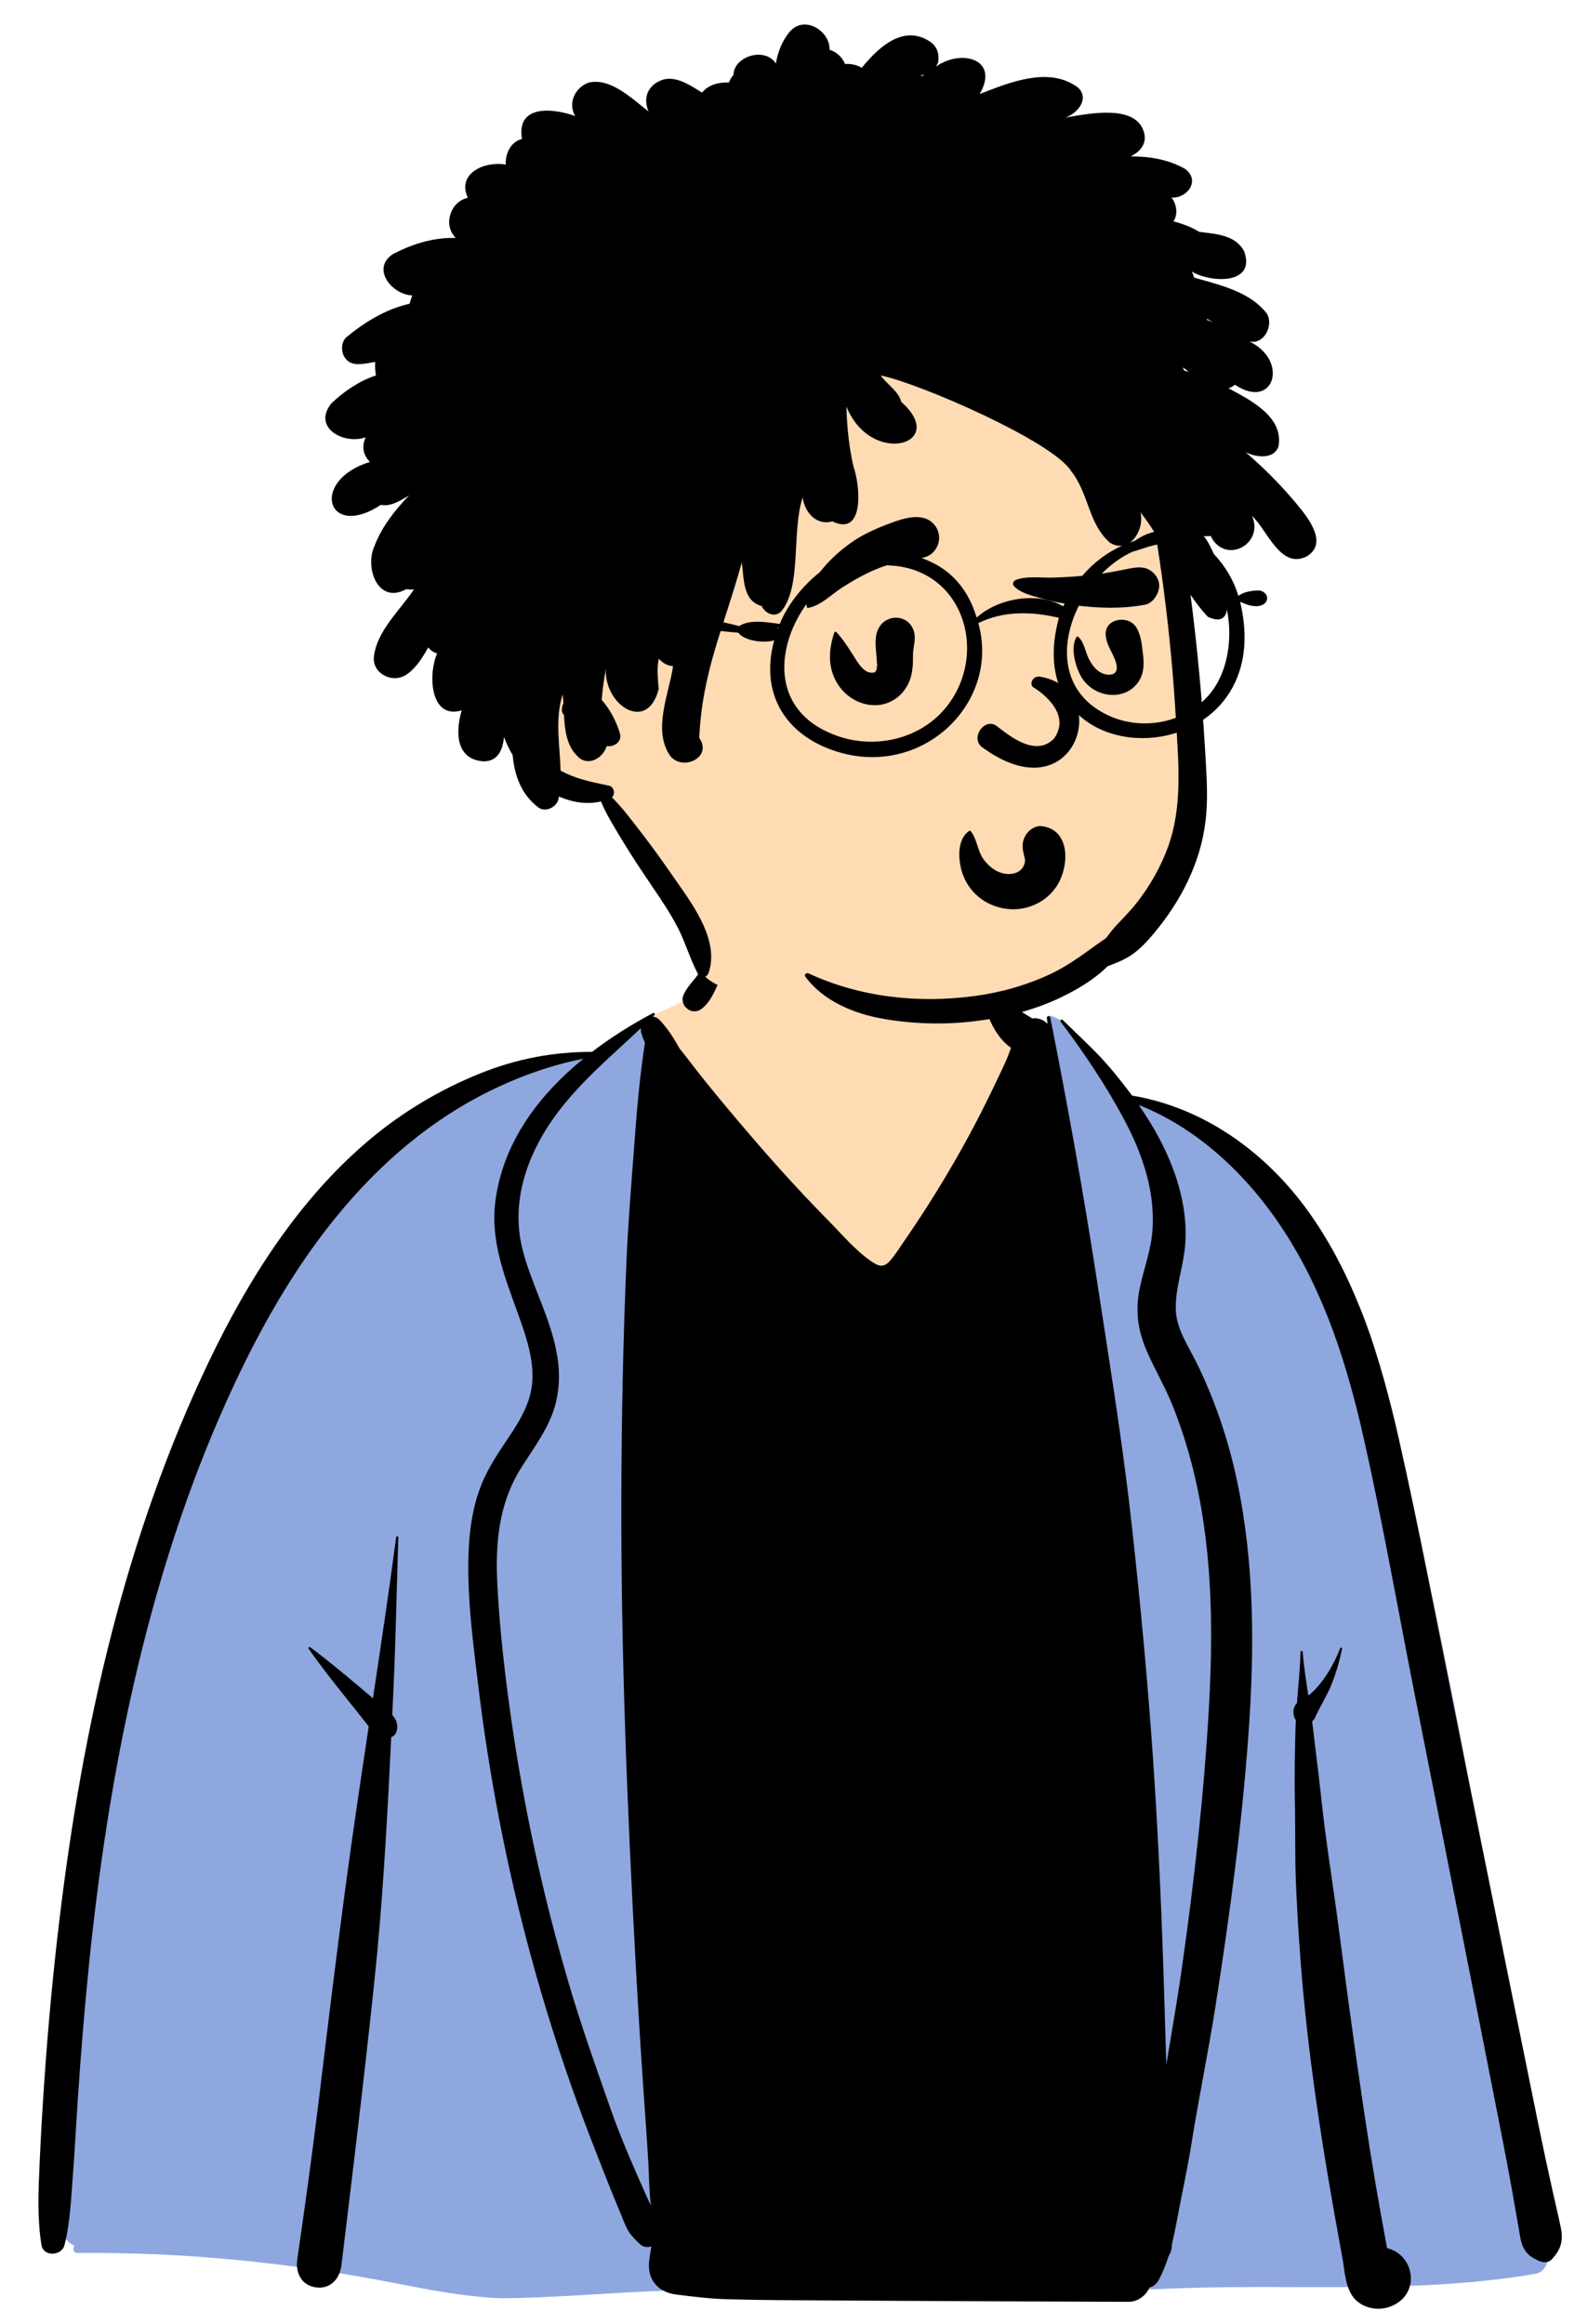<svg width="343" height="502" viewBox="0 0 343 502" fill="none" xmlns="http://www.w3.org/2000/svg">
<path fill-rule="evenodd" clip-rule="evenodd" d="M298.269 296.607C292.499 269.271 272.035 248.058 244.513 237.491C239.223 234.499 234.095 221.66 226.985 219.309C225.845 218.932 227.644 221.931 226.985 222.11C224.634 222.749 221.999 222.816 219.403 220.509C214.763 216.385 213.307 204.337 210.486 198.891C195.608 170.173 158.461 181.41 153.485 213.157C150.015 215.419 145.109 217.411 141.332 219.234C137.443 221.111 134.021 225.656 130.013 227.282C126.437 228.732 120.544 227.704 116.94 228.968C100.365 234.783 86.326 242.119 75.32 256.984C73.001 260.119 70.386 263.974 68.276 267.141C57.396 279.666 49.838 293.705 42.878 308.766C23.405 352.975 18.108 401.924 13.356 449.557C13.464 457.891 7.934 481.001 16.113 484.996C15.624 485.503 15.801 486.521 16.708 486.512C37.448 486.303 58.14 488.159 78.558 491.767C88.41 493.509 98.208 495.896 108.243 496.289C129.074 496.145 149.83 492.654 170.633 495.957C195.642 495.957 226.035 495.229 253.857 494.159C279.859 493.16 306.001 495.417 331.681 490.995C333.714 490.674 334.707 488.194 334.281 486.418C331.268 475.439 329.789 464.14 328.098 452.904C328.435 445.696 327.832 438.172 325.166 431.459C318.2 386.142 309.267 341.12 298.269 296.607Z" fill="#FFDBB4"/>
<path fill-rule="evenodd" clip-rule="evenodd" d="M226.985 222.277C227.644 222.097 225.845 219.098 226.985 219.475C234.095 221.826 239.223 234.665 244.513 237.657C272.035 248.224 292.499 269.437 298.269 296.773C309.267 341.286 318.2 386.308 325.166 431.626C327.832 438.339 328.435 445.863 328.098 453.07L328.364 454.844C329.949 465.495 331.426 476.183 334.281 486.584C334.707 488.361 333.714 490.84 331.681 491.161C306.293 495.533 280.453 493.376 254.743 494.292L249.385 494.493C222.808 495.47 194.308 496.124 170.633 496.124C149.83 492.82 129.074 496.311 108.243 496.455C98.208 496.062 88.41 493.675 78.558 491.933C58.14 488.325 37.448 486.469 16.708 486.678C15.801 486.687 15.624 485.669 16.113 485.162C7.934 481.167 13.464 458.057 13.356 449.723L13.785 445.432C18.439 399.158 23.989 351.815 42.878 308.932L43.444 307.713C50.249 293.113 57.69 279.494 68.276 267.307L68.923 266.338C70.906 263.376 73.233 259.972 75.32 257.15C86.326 242.286 100.365 234.949 116.94 229.135C120.544 227.87 126.437 228.898 130.013 227.448C133.762 225.928 136.997 221.853 140.583 219.796V235.135L192.461 286.24L221.885 241.122L224.878 222.644C225.599 222.599 226.304 222.462 226.985 222.277Z" fill="#8FA7DF"/>
<path fill-rule="evenodd" clip-rule="evenodd" d="M289.877 356.174C289.329 358.839 288.56 361.503 287.537 364.027C286.552 366.463 285.068 368.645 284.046 371.052C283.908 371.376 283.684 371.621 283.413 371.808L283.498 372.463L283.575 373.118C284.085 377.536 284.659 381.942 285.155 386.359L285.397 388.569C286.373 397.793 287.915 406.972 289.112 416.171C290.285 425.179 291.478 434.187 292.754 443.182C294.072 452.456 295.414 461.718 296.981 470.954C297.643 474.855 298.334 478.753 299.053 482.648L299.609 485.628C305.328 487.004 306.891 494.977 301.068 497.92C298.424 499.25 295.028 498.93 292.849 496.84C290.585 494.661 290.492 490.732 289.966 487.781L289.46 485.039C285.672 464.419 282.385 443.562 280.848 422.651C280.454 417.252 280.121 411.848 279.905 406.439C279.699 401.352 279.798 396.266 279.719 391.179L279.693 389.791C279.573 384.366 279.672 378.95 279.813 373.525C279.83 372.864 279.859 372.203 279.892 371.538C279.702 371.314 279.564 371.048 279.506 370.79L279.431 370.449C279.244 369.572 279.456 368.545 280.13 367.917C280.42 364.222 280.803 360.531 280.907 356.839C280.915 356.536 281.351 356.545 281.377 356.839C281.622 359.982 282.112 363.133 282.603 366.28C285.758 363.744 288.09 359.562 289.466 356.062C289.565 355.808 289.936 355.9 289.877 356.174ZM215.228 209.261C215.751 211.655 216.787 213.805 218.175 215.804C218.836 216.76 219.588 217.65 220.49 218.394C221.264 219.03 222.145 219.445 222.968 219.999C224.165 219.811 225.416 220.265 226.256 221.146L226.123 219.857C226.081 219.442 226.772 219.359 226.851 219.761C230.488 238.102 233.804 256.455 236.675 274.929L237.934 283.087L239.118 290.746C241.084 303.508 242.986 316.265 244.418 329.121C246.326 346.277 247.93 363.478 249.102 380.704C250.279 398.051 251.002 415.41 251.518 432.79C251.646 437.172 251.784 441.549 251.916 445.93L252.804 440.692C253.69 435.453 254.559 430.209 255.304 424.946C257.977 406.111 260.114 387.143 261.157 368.146C262.114 350.762 261.794 333.033 257.371 316.097C256.256 311.837 254.893 307.642 253.247 303.556C251.65 299.582 249.473 295.899 247.755 291.984C245.76 287.428 245.161 283.129 246.189 278.224C247.086 273.951 248.662 269.931 248.944 265.533C249.473 257.369 246.816 249.462 243.063 242.317C242.073 240.434 241.03 238.576 239.94 236.734C236.644 231.168 232.928 225.805 229.071 220.664C228.863 220.389 229.303 220.086 229.528 220.31C233.044 223.786 236.889 227.203 240.053 230.998C241.591 232.843 243.091 234.726 244.513 236.66C260.11 239.266 273.512 248.98 282.673 261.809C293.07 276.366 298.328 293.888 302.219 311.142C306.547 330.319 310.196 349.669 314.083 368.94C318.107 388.881 322.11 408.822 326.159 428.758C328.17 438.655 330.183 448.553 332.19 458.455C333.209 463.468 334.277 468.469 335.395 473.465C335.969 476.026 336.584 478.583 337.117 481.152C337.715 484.049 337.158 485.902 335.196 488.031C334.472 488.821 333.329 488.808 332.431 488.389L332.151 488.256L331.879 488.125C330.768 487.579 329.897 487.014 329.206 485.798C328.445 484.465 328.324 482.985 328.063 481.501C327.58 478.769 327.103 476.038 326.62 473.303C325.9 469.213 325.116 465.134 324.319 461.057L320.319 440.678C319.252 435.245 318.184 429.812 317.109 424.381C313.272 404.96 309.431 385.543 305.591 366.126C301.903 347.482 298.64 328.71 294.442 310.174L294.203 309.13L293.96 308.087C290.206 292.107 284.962 276.65 275.444 263.11C268.12 252.697 257.948 243.398 245.968 238.692C246.812 239.906 247.623 241.145 248.396 242.409C253.251 250.34 256.797 259.755 255.965 269.2C255.558 273.814 253.804 278.349 253.97 283.001C254.124 287.133 256.681 290.762 258.447 294.357C262.458 302.505 265.36 311.164 267.231 320.046C270.984 337.884 270.972 356.237 269.679 374.344C268.274 394.027 265.605 413.706 262.567 433.197C261.008 443.194 258.934 453.109 257.345 463.09C256.56 468.011 255.491 472.921 254.556 477.818L254.11 480.157C253.861 481.456 253.602 482.75 253.303 484.03L253.118 484.797V484.934C253.11 485.878 252.852 486.659 252.436 487.283C251.867 489.107 251.16 490.887 250.221 492.595C249.739 493.468 249.04 493.958 248.279 494.138C247.514 495.888 245.781 497.234 243.711 497.226L216.487 497.122C200.674 497.06 184.862 496.956 169.049 496.868C165.059 496.848 161.072 496.773 157.086 496.669C153.349 496.565 149.765 496.116 146.07 495.651C141.896 495.127 139.635 492.171 140.259 488.002C140.396 487.083 140.545 486.169 140.687 485.254C139.855 485.529 138.866 485.4 138.197 484.747L137.569 484.133C136.699 483.273 135.922 482.428 135.37 481.28C134.801 480.1 134.339 478.853 133.836 477.647C132.751 475.053 131.695 472.451 130.668 469.836C128.611 464.607 126.553 459.357 124.641 454.073C120.854 443.61 117.503 432.989 114.59 422.248C109.394 403.085 105.635 383.552 103.266 363.844L102.699 359.147L102.535 357.759C101.636 350.121 100.88 342.364 101.237 334.741C101.458 329.969 102.198 325.16 103.981 320.703C105.627 316.592 108.167 313.076 110.582 309.401L110.858 308.977L111.136 308.542C113.248 305.205 114.929 301.715 115.013 297.662C115.099 293.549 113.9 289.546 112.56 285.695L112.226 284.745L112.002 284.116C109.152 276.158 105.908 268.312 106.978 259.651C108.558 246.898 116.289 236.618 126.017 228.691C117.366 230.403 108.803 233.787 101.246 238.077C92.321 243.148 84.286 249.841 77.356 257.394C64.262 271.668 54.913 288.795 47.26 306.479C39.25 324.985 33.31 344.377 28.833 364.023C24.331 383.78 21.317 403.854 19.259 424.007C18.233 434.037 17.426 444.092 16.757 454.152C16.416 459.307 16.159 464.47 15.76 469.616C15.36 474.758 15.181 479.979 13.926 484.984C13.34 487.316 9.387 487.553 8.963 484.984C8.023 479.247 8.286 473.314 8.548 467.504L8.572 466.976C8.83 461.19 9.167 455.408 9.565 449.626C10.38 437.808 11.469 426.006 12.891 414.242C17.875 372.947 27.066 331.869 45.095 294.174C53.583 276.42 64.478 259.169 79.634 246.349C86.85 240.251 94.985 235.383 103.752 231.858C111.593 228.703 119.557 227.211 127.888 227.215C132.065 224.014 136.551 221.225 141.031 218.843C141.301 218.698 141.584 219.047 141.36 219.271C141.244 219.383 141.131 219.499 141.015 219.608C141.522 219.641 142.046 219.878 142.515 220.373C144.162 222.098 145.55 224.255 146.793 226.495C148.684 228.857 150.488 231.297 152.376 233.633C155.398 237.374 158.49 241.061 161.621 244.719C166.878 250.867 172.307 256.898 177.968 262.687L178.913 263.65C181.848 266.622 184.82 270.18 188.291 272.533L188.476 272.656C189.941 273.61 190.979 273.784 192.228 272.359C193.363 271.062 194.308 269.557 195.279 268.127L195.504 267.799C200.463 260.595 205.06 253.125 209.221 245.435C211.118 241.935 212.922 238.384 214.634 234.795L215.145 233.716C216.076 231.738 217.086 229.796 217.855 227.759C218.034 227.282 218.208 226.804 218.379 226.33C215.76 224.613 213.732 220.897 212.996 217.987C212.231 214.965 212.618 211.863 213.981 209.099C214.238 208.58 215.103 208.708 215.228 209.261ZM86.036 332.068C85.674 343.558 85.454 355.06 84.913 366.542L84.727 370.461C85.57 371.401 86.065 372.486 85.67 373.974C85.516 374.544 85.063 375.059 84.498 375.251L84.321 378.895C83.519 395.292 82.579 411.654 80.86 428.01C78.711 448.478 76.225 468.913 73.744 489.345C73.391 492.238 71.378 494.532 68.248 494.109C65.081 493.68 63.797 490.924 64.212 488.052C65.846 476.783 67.417 465.505 68.793 454.198L70.36 441.317C72.325 425.214 74.337 409.114 76.654 393.062C77.622 386.354 78.628 379.648 79.638 372.943L79.285 372.486C77.842 370.611 76.35 368.778 74.874 366.933C72.04 363.374 69.242 359.845 66.644 356.12C66.515 355.933 66.777 355.659 66.964 355.8C70.605 358.49 74.052 361.366 77.519 364.289L80.553 366.857C82.299 355.272 84.028 343.683 85.57 332.068C85.608 331.778 86.044 331.756 86.036 332.068ZM138.417 222.11C136.226 224.176 133.986 226.197 131.778 228.25L130.969 229.006L130.164 229.765C126.285 233.444 122.567 237.274 119.47 241.673C113.783 249.75 110.395 259.597 112.76 269.457C114.723 277.625 119.225 285.029 120.434 293.401C121.041 297.595 120.746 301.811 119.166 305.772C117.553 309.813 114.976 313.275 112.66 316.921C107.631 324.844 106.945 333.54 107.444 342.719C107.968 352.304 109.069 361.894 110.429 371.393C113.18 390.639 117.329 409.686 122.82 428.338C125.568 437.679 128.814 446.82 132.044 455.998C133.653 460.567 135.528 465.027 137.461 469.466C138.479 471.803 139.523 474.126 140.583 476.445C140.192 473.17 140.192 469.807 140 466.552C139.726 461.888 139.377 457.233 139.057 452.573C138.405 443.116 137.823 433.651 137.303 424.185C135.461 390.431 134.106 356.648 134.206 322.84C134.256 305.934 134.601 289.028 135.328 272.138C135.669 264.185 136.33 256.239 136.927 248.296L137.054 246.595C137.581 239.465 138.213 232.32 139.298 225.253C138.977 224.528 138.698 223.795 138.491 223.042L138.417 222.759L138.471 222.767C138.421 222.546 138.405 222.327 138.417 222.11ZM157.364 193.062C157.41 192.867 157.688 192.883 157.738 193.062C158.973 197.219 158.536 201.791 157.472 205.973C156.899 208.239 156.084 210.438 155.099 212.558L154.754 213.3C153.91 215.105 152.959 216.965 151.316 218.091C150.63 218.56 149.403 218.589 148.717 218.091L148.368 217.825C148.31 217.78 148.253 217.734 148.198 217.687C147.558 217.151 147.242 215.966 147.537 215.185C148.298 213.169 150.023 211.689 151.216 209.893C152.272 208.297 153.207 206.613 153.984 204.863C155.659 201.076 156.412 197.057 157.364 193.062Z" fill="black"/>
<path fill-rule="evenodd" clip-rule="evenodd" d="M186.438 42.383C209.992 42.383 234.354 60.679 242.987 72.354C252.971 85.853 260.846 150.658 257.151 172.647C253.457 194.637 235.106 218.604 203.249 218.604C171.392 218.604 152.005 214.672 151.227 208.961C150.709 205.153 143.705 192.652 130.216 171.457C116.419 167.569 109.493 160.98 109.439 151.691C109.386 142.402 113.082 136.068 120.529 132.688C117.874 96.03 119.89 72.929 126.577 63.385C136.608 49.069 162.885 42.383 186.438 42.383Z" fill="#FFDBB4"/>
<path fill-rule="evenodd" clip-rule="evenodd" d="M170.557 6.878C173.725 3.142 179.312 6.673 179.186 10.755C180.45 11.098 181.942 12.282 182.518 13.825C183.763 13.744 185.018 13.992 186.148 14.64L186.386 14.345C190.304 9.552 195.489 5.439 200.839 8.969C202.295 9.929 202.947 11.517 202.626 13.238L202.601 13.36L202.72 12.828C202.84 12.324 202.66 13.334 202.593 13.547L202.584 13.572C202.443 13.932 202.302 14.113 202.174 14.385C207.651 10.485 215.992 12.768 211.597 20.317L213.384 19.618C219.567 17.224 227.256 14.652 232.892 18.958C235.412 21.387 232.615 24.625 230.048 25.41L230.489 25.336C235.416 24.498 245.694 22.426 247.162 28.853C247.69 31.165 246.15 32.855 244.207 33.786C248.318 33.77 252.373 34.45 255.93 36.46C259.314 38.87 256.58 42.858 253.041 42.684C254.138 44.044 254.502 46.344 253.443 47.813C255.454 48.342 257.309 49.023 259.019 50.083L259.489 50.144C262.907 50.571 266.807 50.825 268.687 54.19C271.455 61.489 261.6 61.199 257.37 58.635C257.621 59.044 257.808 59.49 257.912 59.967L259.283 60.352C264.454 61.793 270.306 63.386 273.635 67.747C275.161 70.257 273.038 74.522 269.847 73.76C278.493 77.886 275.179 88.756 266.723 83.101C266.328 83.468 265.847 83.741 265.343 83.861L267.127 84.83C271.659 87.317 277.109 90.72 276.163 96.365C275.263 99.353 271.128 98.807 269.026 97.663C272.698 100.828 276.163 104.254 279.311 107.959L280.182 108.997C282.63 111.937 286.889 117.35 282.276 120.178C276.588 123.079 273.754 114.513 270.446 111.456C273.091 117.692 264.493 122.041 261.492 115.76C260.987 115.849 260.481 115.858 259.984 115.791C262.571 118.539 269.569 137.345 260.865 133.221C259.479 131.752 258.262 130.145 257.144 128.459C258.541 139.234 259.563 150.06 260.224 160.893L260.459 164.82C260.7 168.894 260.882 172.984 260.425 177.044C259.898 181.771 258.542 186.206 256.489 190.488C254.597 194.437 252.158 198.095 249.366 201.458C247.873 203.258 246.288 205.008 244.339 206.325C242.787 207.373 240.974 208.063 239.228 208.728C236.387 211.571 232.741 213.721 229.177 215.437C223.304 218.26 216.936 219.819 210.494 220.6C203.907 221.394 197.253 221.203 190.72 220.068C184.477 218.987 177.786 216.223 173.941 210.956C173.609 210.503 174.227 210.075 174.633 210.262C185.792 215.437 198.331 216.788 210.494 215.155C216.168 214.394 221.752 212.823 226.933 210.383C231.305 208.325 234.993 205.332 238.917 202.622C239.68 201.603 240.452 200.601 241.331 199.67L242.704 198.228C243.73 197.144 244.737 196.046 245.653 194.861C248.483 191.207 250.826 187.062 252.374 182.702C255.383 174.214 254.569 165 254.037 156.154L253.991 155.374C253.444 145.913 252.552 136.485 251.316 127.091C250.802 123.181 250.23 119.278 249.604 115.384C248.6 113.747 247.528 112.164 246.328 110.681C247.305 114.483 243.923 119.769 239.777 117.26C235.03 113.193 235.259 106.628 231.28 101.648C227.156 95.263 198.696 82.846 190.235 81.102C191.598 83.089 194.088 84.473 194.669 86.819C205.075 96.032 188.113 100.937 182.816 87.806C182.933 92.178 183.375 96.511 184.345 100.778C185.759 104.697 186.868 116.052 179.781 112.625C176.389 113.607 173.802 110.711 173.376 107.444C170.926 114.827 173.243 126.623 168.75 132.064C167.372 133.495 165.242 132.542 164.526 130.908C160.37 129.817 160.725 124.962 160.22 121.487C156.43 135.338 151.686 144.953 151.033 159.402C153.966 163.586 147.533 166.663 144.772 163.31C140.897 157.7 144.47 150.03 145.382 143.888C144.292 143.832 143.213 143.347 142.313 142.288C141.822 144.215 142.104 146.754 142.269 148.845C139.812 158.472 130.47 152.306 130.857 144.496C130.453 146.7 130.148 148.925 129.954 151.167C131.758 153.247 133.095 155.737 133.886 158.38C134.455 160.289 132.518 161.434 131.04 161.157C130.253 163.847 126.841 165.788 124.597 163.217C122.379 160.969 121.994 157.72 121.817 154.486C121.508 154.157 121.32 153.726 121.351 153.204C121.379 152.714 121.499 152.299 121.69 151.949C121.652 151.288 121.605 150.639 121.533 150.012C119.816 155.364 120.933 160.972 121.083 166.454C124.116 168.165 127.578 168.897 131.055 169.619L131.56 169.724C132.633 169.948 132.974 171.553 132.165 172.226C134.318 174.338 136.176 176.857 137.989 179.181C140.396 182.264 142.698 185.469 144.937 188.68L146.252 190.567C150.091 196.047 155.399 203.47 153.022 210.22C152.698 211.147 151.346 211.48 150.819 210.507C149.089 207.306 148.123 203.781 146.48 200.543C144.867 197.367 142.859 194.424 140.868 191.481L139.719 189.776C137.806 186.927 135.912 184.048 134.156 181.114L132.933 179.082C131.784 177.164 130.647 175.182 129.8 173.12C126.785 173.849 123.629 173.326 120.737 172.066L120.7 172.267L120.627 172.63C120.214 174.372 117.815 175.563 116.283 174.423C112.615 171.652 111.122 167.528 110.732 163.118C109.993 161.872 109.367 160.557 108.856 159.195C108.615 161.911 107.569 164.544 104.347 164.463C98.756 164.003 98.207 158.711 99.719 153.448C93.1 155.474 92.324 146.093 94.413 141.15C93.638 140.918 92.919 140.455 92.508 139.831L92.165 140.434C90.893 142.641 89.451 144.784 87.441 145.93C84.633 147.53 80.551 145.548 80.737 142.023C81.339 136.281 86.362 131.906 89.42 127.304C88.876 127.381 88.31 127.361 87.755 127.258C81.642 130.675 78.725 122.633 80.878 117.973C82.455 113.787 85.311 110.188 88.371 107.014L87.474 107.551C85.855 108.507 84.05 109.429 82.27 109.054C70.626 116.722 66.804 103.826 79.87 99.796L79.866 99.736C78.555 98.468 77.986 96.463 79.005 94.459C74.212 96.146 67.37 92.329 71.594 87.112C74.35 84.512 77.601 82.275 81.205 81.105C81.025 80.147 80.967 79.173 81.042 78.193L80.826 78.222C78.551 78.55 75.746 79.481 74.343 77.026C73.631 75.79 73.715 73.753 74.881 72.791C78.898 69.482 83.481 66.729 88.459 65.613C88.642 65.006 88.832 64.402 89.034 63.801C84.787 63.722 80.019 58.069 84.897 54.867C89.186 52.677 93.604 51.269 98.446 51.399C95.607 48.594 97.283 43.509 101.058 42.727C98.586 37.452 104.693 34.73 109.249 35.562C109.082 33.219 110.334 30.606 112.743 30.018C111.479 22.602 119.316 23.303 124.226 25.061C122.582 22.202 124.272 18.838 127.172 17.835C131.922 16.758 136.467 21.292 140.084 24.073C138.851 21.172 139.891 18.497 142.828 17.341C145.854 16.155 149.114 18.448 151.639 20.006C153.012 18.279 155.356 17.715 157.459 17.822C157.683 17.173 158.013 16.632 158.436 16.204C158.424 12.207 165.216 10.009 167.587 13.733C167.99 11.143 169.053 8.652 170.557 6.878ZM255.534 79.388L255.613 79.819C255.713 79.908 255.807 80.001 255.904 80.093C256.207 80.165 256.499 80.24 256.776 80.318C256.372 79.99 255.957 79.687 255.534 79.388ZM260.777 68.897L260.685 69.025C260.669 69.046 260.653 69.066 260.636 69.087C260.892 69.184 261.148 69.283 261.402 69.385L261.783 69.541L261.917 69.601C261.539 69.363 261.159 69.127 260.777 68.897ZM199.635 16.08L199.406 16.137C199.333 16.155 199.264 16.171 199.2 16.187C199.177 16.193 199.155 16.195 199.134 16.204L199.194 16.191C199.086 16.273 198.943 16.371 198.825 16.449C198.941 16.439 199.057 16.428 199.173 16.422C199.326 16.307 199.48 16.194 199.635 16.08Z" fill="black"/>
<path fill-rule="evenodd" clip-rule="evenodd" d="M221.529 180.431C222.166 179.322 223.634 178.295 224.978 178.453C230.997 179.158 230.986 186.455 228.662 190.715C226.602 194.493 222.337 196.71 218.069 196.386C213.585 196.046 209.764 193.41 208.083 189.215C206.971 186.44 206.457 181.318 209.415 179.453C209.47 179.418 209.56 179.427 209.604 179.477C211.022 181.127 211.078 183.604 212.32 185.441C213.475 187.15 215.269 188.561 217.37 188.778C218.94 188.941 220.528 188.375 221.142 186.966C221.474 186.204 221.436 185.79 221.311 185.265L221.198 184.809C220.805 183.212 220.628 181.997 221.529 180.431ZM223.137 148.429C226.276 150.337 231.059 154.786 227.683 159.517C223.708 163.687 217.985 158.905 215.164 156.742C212.549 155.066 209.611 159.377 212.038 161.334C232.416 176.422 240.686 148.928 224.725 146.186C222.968 145.883 222.315 147.839 223.137 148.429ZM189.989 135.345C191.916 132.455 196.314 132.88 197.375 136.311C197.95 138.169 197.156 139.839 197.197 141.695C197.232 143.262 197.129 145.009 196.649 146.527C195.553 149.989 192.439 152.434 188.756 152.333C185.084 152.232 181.851 149.908 180.313 146.635C178.77 143.35 179.097 139.95 180.223 136.61C180.277 136.449 180.488 136.371 180.615 136.506C181.946 137.922 182.921 139.415 183.93 141L184.963 142.624C185.753 143.847 186.901 145.409 188.376 145.311L188.598 145.29C189.008 145.254 188.945 145.336 189.261 144.777C189.407 144.518 189.381 144.038 189.451 143.733L189.476 143.63L189.462 143.574C189.431 143.426 189.4 143.148 189.375 142.665L189.37 142.558C189.263 140.298 188.624 137.394 189.989 135.345ZM238.829 137.27C238.484 133.573 243.682 132.752 245.41 135.487C246.311 136.914 246.573 138.706 246.773 140.404L246.866 141.21C247.07 142.954 247.151 144.768 246.394 146.394C245.202 148.956 242.61 150.31 239.813 150.096C237.142 149.891 234.705 148.342 233.421 145.991C232.275 143.894 231.137 139.798 232.528 137.611C232.612 137.478 232.78 137.461 232.895 137.563C234.209 138.73 234.423 140.858 235.205 142.379C236.011 143.947 237.233 145.475 239.086 145.713C240.859 145.941 241.536 144.973 241.084 143.283C240.5 141.101 239.049 139.617 238.829 137.27ZM191.393 113.365L192.243 113.04C195.156 111.939 199.154 110.668 201.522 113.036C202.983 114.496 203.261 116.647 202.218 118.429C200.955 120.588 198.689 120.641 196.501 120.959C194.012 121.321 191.481 122.009 189.164 122.989C186.554 124.093 184.131 125.47 181.758 127.008C179.503 128.469 177.255 130.857 174.555 131.307C174.445 131.325 174.32 131.278 174.291 131.157C173.678 128.517 175.382 125.92 176.903 123.86C178.742 121.367 180.972 119.321 183.463 117.486C185.868 115.715 188.616 114.435 191.393 113.365ZM244.297 122.75L244.556 122.704C246.323 122.41 247.923 122.478 249.254 123.877C250.27 124.944 250.661 126.327 250.177 127.738C249.73 129.039 248.731 130.362 247.281 130.634C242.384 131.556 236.961 131.403 232.04 130.706C229.788 130.387 227.517 129.996 225.324 129.38L224.315 129.087C222.484 128.564 220.388 128.018 219.058 126.672C218.58 126.188 218.856 125.495 219.428 125.271C221.748 124.362 224.929 124.846 227.403 124.775C230.281 124.692 233.164 124.477 236.028 124.18C238.828 123.889 241.536 123.256 244.297 122.75Z" fill="black"/>
<path fill-rule="evenodd" clip-rule="evenodd" d="M260.34 150.961C255.293 156.176 246.868 157.672 240.153 154.875C222.912 147.672 231.351 125.204 244.648 119.17C246.309 118.756 248.527 117.774 250.55 117.551C250.733 117.461 251.131 117.721 251.614 117.475C266.276 119.112 269.615 141.872 260.34 150.961ZM204.73 152.296C199.069 159.803 188.546 162.12 179.948 158.629C162.962 151.94 168.986 132.017 180.608 124.206C205.157 114.981 215.295 138.453 204.73 152.296ZM167.908 135.661C167.892 135.653 167.876 135.649 167.86 135.642C167.95 135.602 168.04 135.563 168.129 135.523C168.1 135.599 168.068 135.674 168.04 135.75C167.996 135.72 167.957 135.684 167.908 135.661ZM272.026 127.545C270.64 127.548 268.638 127.776 267.491 128.737C264.661 119.196 254.218 110.365 245.136 116.804C237.985 119.104 232.677 124.205 229.661 130.987C224.223 127.752 215.671 129.133 210.955 133.411C207.867 123.206 200.265 119.632 191.218 119.104C181.343 117.487 171.5 127.077 168.429 134.771C165.875 134.48 162.06 133.668 159.657 135.244C144.066 131.155 116.807 128.901 113.638 131.172C111.379 132.039 110.139 137.371 113.294 137.658C116.044 137.268 112.973 133.752 115.745 133.368C130.511 132.453 144.846 135.427 159.457 136.674C160.761 138.429 164.976 139.016 167.224 138.311C163.683 151.362 171.327 160.241 182.782 162.901C200.518 166.975 215.949 151.109 211.311 134.606C216.684 131.933 222.864 132.048 228.717 133.456C218.936 169.45 276.907 167.835 267.853 129.971C273.879 132.968 275.187 128.15 272.026 127.545Z" fill="black"/>
</svg>
